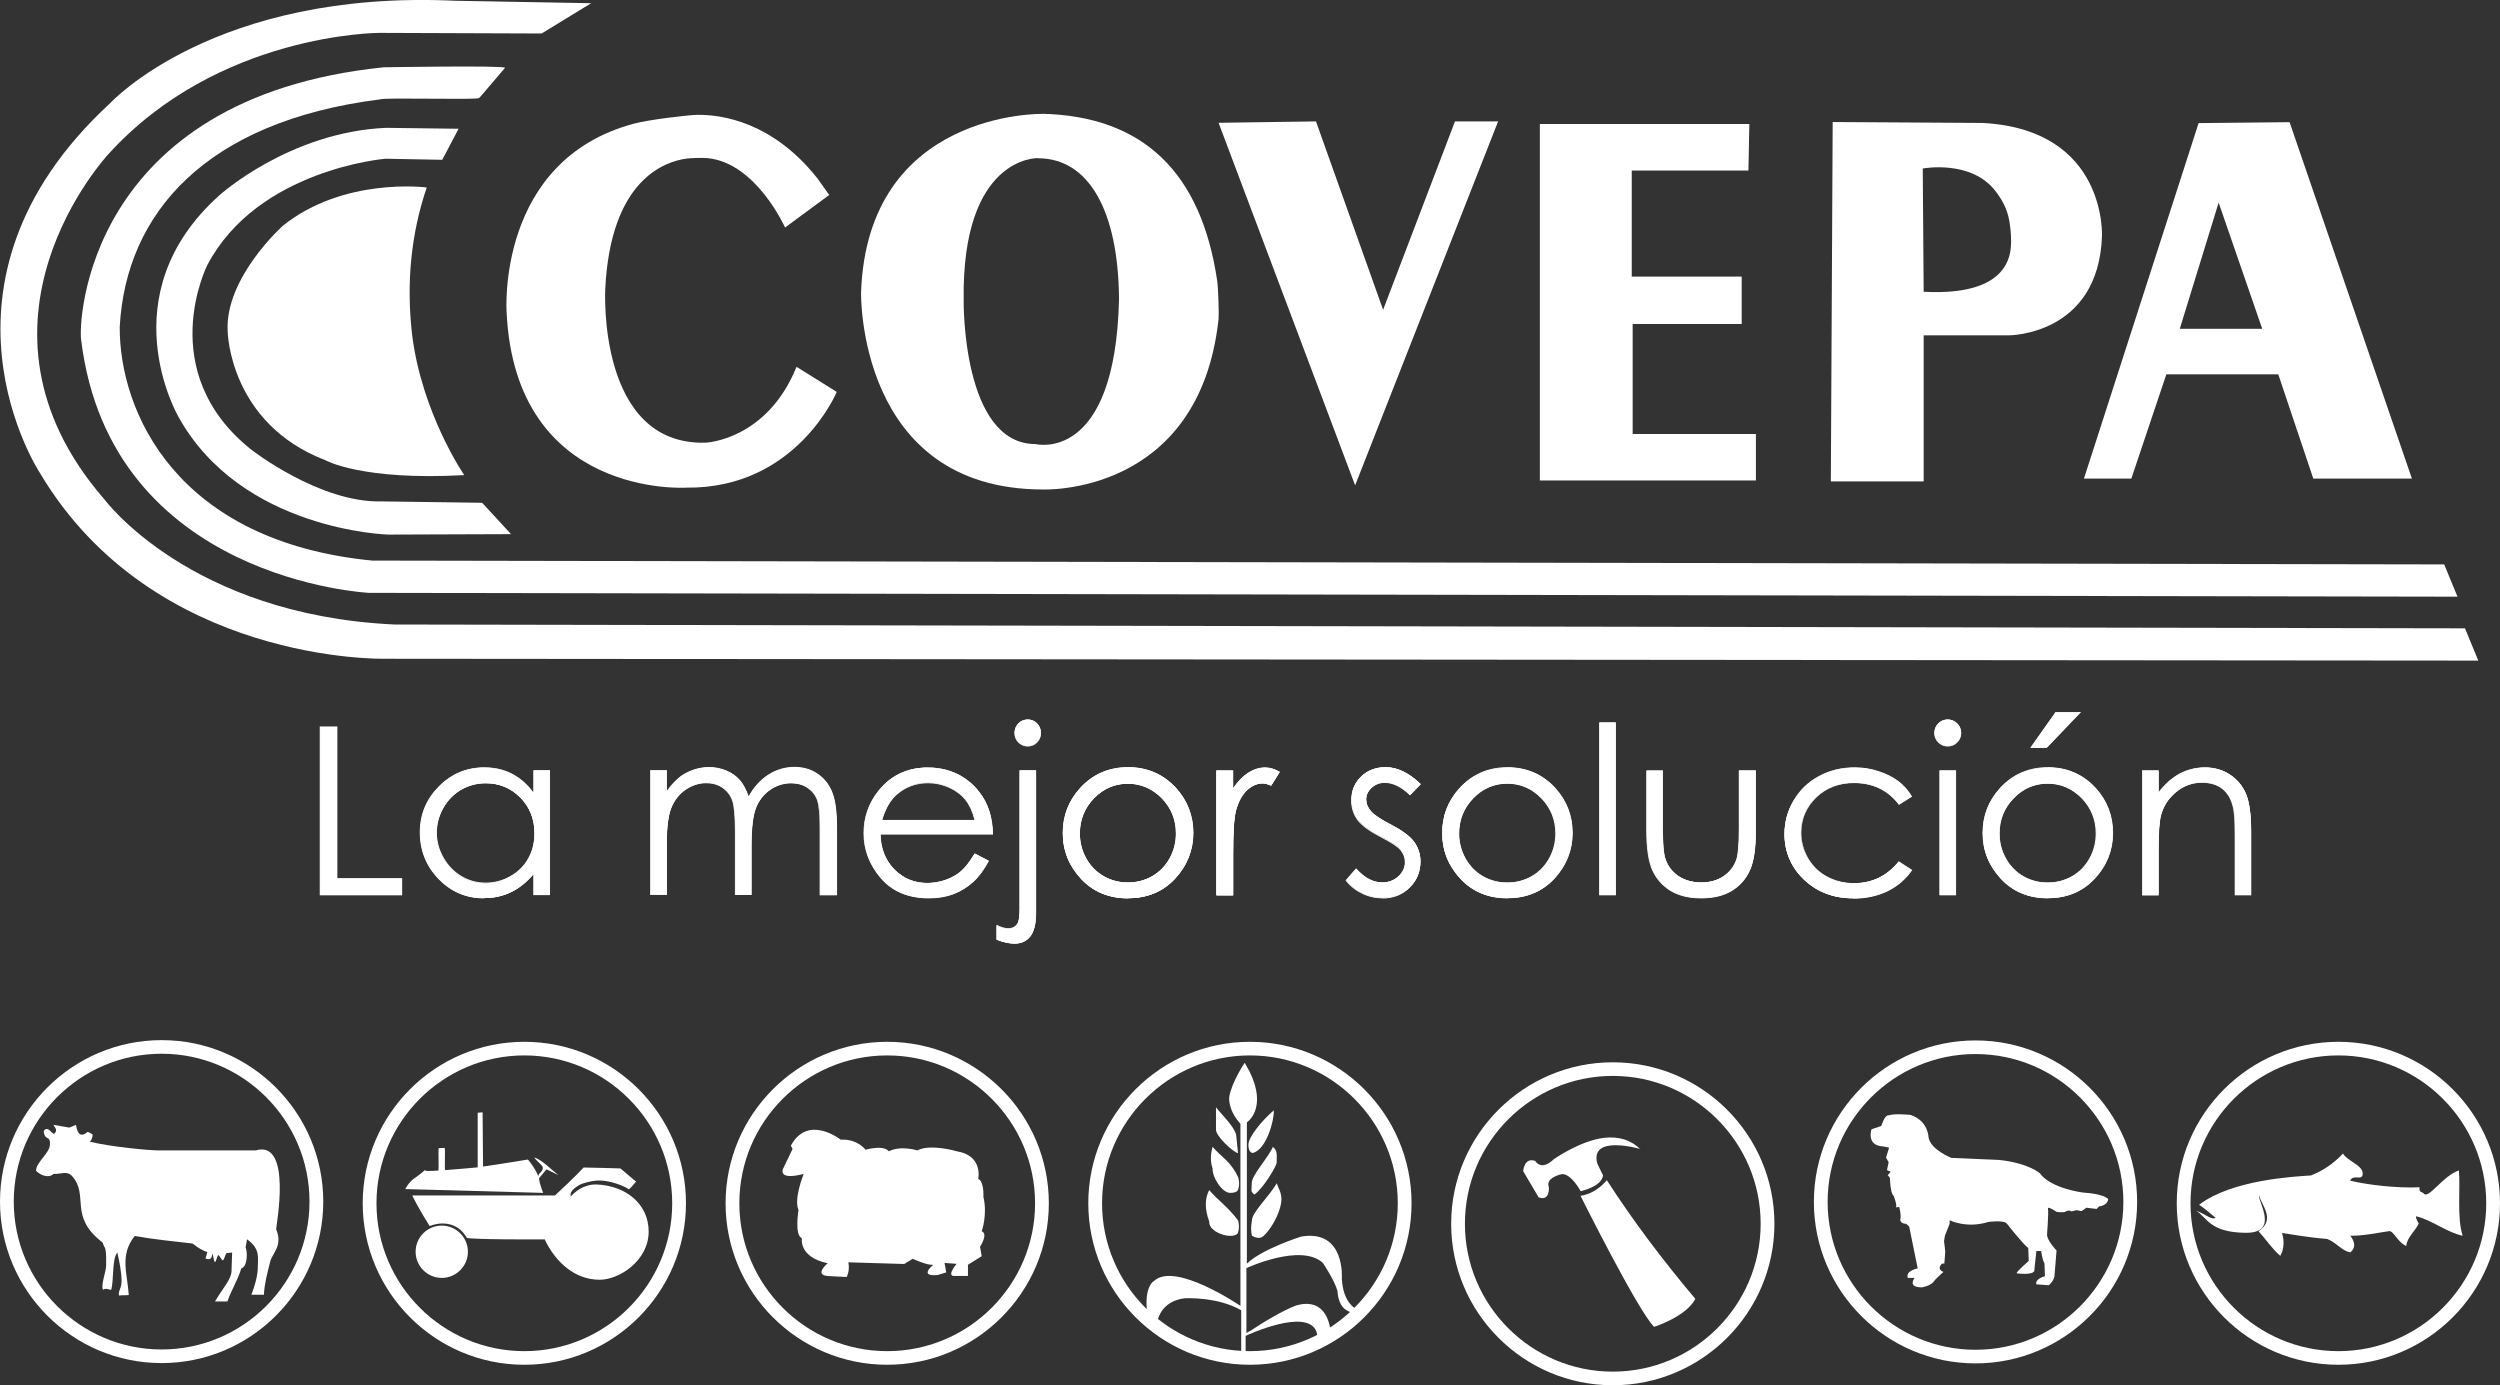 <svg xmlns="http://www.w3.org/2000/svg" id="Capa_3" data-name="Capa 3" viewBox="29.37 18.92 163.49 90.59">
  <rect x="29.37" y="18.92" width="163.49" height="90.59" fill="#333333" stroke="none"/>
  <defs>
    <style>
      .cls-1 {
        fill: #fff;
        stroke-width: 0px;
      }
    </style>
  </defs>
  <g>
    <path class="cls-1" d="M174.46,32.17l-2.54,8.25h5.39l-2.85-8.25ZM173.15,26.97l5.95-.06,8,23.31h-6.45l-2.29-6.82h-7.32l-2.29,6.82h-3.1l7.5-23.25Z"/>
    <path class="cls-1" d="M97.24,29.26s-5-.15-4.85,9.35c0,0-.11,9.35,4.7,9.35,0,0,5.22,1.33,5.46-9.5-.05-5.77-1.98-9.19-5.3-9.19ZM97.5,26.36c6.6.15,10.42,3.8,11.47,10.93.07.48.12,2.16.09,2.49-1.26,11.59-11.48,11.15-11.48,11.15-12.17,0-11.9-12.89-11.9-12.89.42-11.9,11.83-11.67,11.83-11.67Z"/>
    <path class="cls-1" d="M83.61,31.66l-2.9,2.14s-1.89-4.24-5.08-4.54c-.23-.02-.96-.02-1.35.03-1.46.19-4.99,1.4-5.33,8.55,0,0-.54,10.22,6.56,10.03,0,0,4-.15,5.95-4.96l2.63,1.64s-2.63,6.34-9.84,6.26c0,0-11.18.73-11.75-11.48,0,0-.69-9.93,8.35-12.33.94-.25,3.5-.56,4.12-.57,1.62-.02,4.94.47,7.86,4.16l.76,1.07Z"/>
    <polygon class="cls-1" points="115.43 26.86 119.82 39.18 124.52 26.86 127.34 26.86 117.99 50.66 109.06 26.95 115.43 26.86"/>
    <polygon class="cls-1" points="143.77 27.03 130.07 27.03 130.07 50.34 144.2 50.34 144.2 47.3 136.14 47.3 136.14 40.11 143.27 40.11 143.27 37.01 136.08 37.01 136.08 30.07 143.71 30.07 143.77 27.03"/>
    <path class="cls-1" d="M155.11,29.94l.06,8.06c4.52.24,5.54-1.5,5.69-2.79.08-.72-.03-1.41-.03-1.41-.09-1.07-.49-1.75-.93-2.34-1.59-2.13-4.79-1.52-4.79-1.52ZM149.1,50.4l.12-23.5,9.8.06c8.18.43,7.81,7.44,7.81,7.44-.25,6.45-6.08,6.45-6.08,6.45h-5.58v9.55h-6.08Z"/>
  </g>
  <g>
    <path class="cls-1" d="M68.03,19.13l-3.24,1.98-10.61-.04s-10.54,0-17.73,7.94c0,0-10.29,11.03-.25,22.57,0,0,5.58,7.56,18.97,8.18l135.4.25.87,2.11-136.89-.12s-15.13.37-22.57-12.15c0,0-8.18-12.4,4.59-24.18,0,0,6.82-7.44,22.57-6.7l8.89.16Z"/>
    <path class="cls-1" d="M53.81,55.58l135.4.25.87,2.11-136.58-.25s-16.89-.81-18.82-16.52c-.2-1.08.28-15.84,19.78-17.85.03,0,7.76-.13,7.94.03,0,0-1.7,2.01-1.7,1.98-.16.14-6.19-.05-6.48.09-11.38,1.43-16.62,7.44-17.02,14.88-.03,5.52,3.69,14.07,16.61,15.29Z"/>
    <path class="cls-1" d="M59.36,27.34l-1.07,2.03-3.71-.07s-8.37.68-11.66,6.97c0,0-3.5,6.94,2.85,12.03,0,0,4.49,3.53,8.59,3.41l6.54.09,1.89,2.05-8.03.03s-9.61-.25-13.73-7.72c0,0-4.62-7.94,2.7-14.48,0,0,4.56-4.12,10.88-4.4l4.74.06Z"/>
    <path class="cls-1" d="M57.28,31.18s-5.42-.71-9.42,2.51c0,0-3.81,3.41-3.6,6.91,0,0,.09,6.01,6.42,8.43,0,0,2.36,1.33,9.05.96,0,0-2.76-4-3.41-9.18-.39-3.39-.07-6.6.96-9.64Z"/>
  </g>
  <g>
    <polygon class="cls-1" points="50.31 66.46 51.41 66.46 51.41 76.38 55.65 76.38 55.65 77.45 50.31 77.45 50.31 66.46"/>
    <g>
      <polygon class="cls-1" points="50.31 66.46 51.41 66.46 51.41 76.38 55.65 76.38 55.65 77.45 50.31 77.45 50.31 66.46"/>
      <path class="cls-1" d="M55.67,77.47h-5.39v-11.04h1.15v9.92h4.24v1.12ZM50.33,77.42h5.29v-1.02h-4.24v-9.92h-1.06v10.94Z"/>
    </g>
  </g>
  <g>
    <path class="cls-1" d="M65.32,69.32v8.13h-1.04v-1.4c-.44.53-.93.93-1.47,1.2-.54.27-1.14.4-1.79.4-1.15,0-2.13-.42-2.94-1.25-.81-.83-1.22-1.84-1.22-3.04s.41-2.17,1.23-3c.82-.83,1.81-1.24,2.96-1.24.67,0,1.27.14,1.81.42.54.28,1.01.7,1.42,1.27v-1.49h1.04ZM61.13,70.13c-.58,0-1.12.14-1.61.43-.49.29-.88.69-1.17,1.2s-.44,1.06-.44,1.64.15,1.12.44,1.64c.29.52.69.93,1.18,1.22.49.29,1.02.43,1.59.43s1.11-.14,1.62-.43c.51-.29.9-.68,1.18-1.17.28-.49.41-1.04.41-1.66,0-.94-.31-1.72-.93-2.35-.62-.63-1.38-.94-2.28-.94Z"/>
    <g>
      <path class="cls-1" d="M65.32,69.32v8.13h-1.04v-1.4c-.44.53-.93.93-1.47,1.2-.54.27-1.14.4-1.79.4-1.15,0-2.13-.42-2.94-1.25-.81-.83-1.22-1.84-1.22-3.04s.41-2.17,1.23-3c.82-.83,1.81-1.24,2.96-1.24.67,0,1.27.14,1.81.42.54.28,1.01.7,1.42,1.27v-1.49h1.04ZM61.13,70.13c-.58,0-1.12.14-1.61.43-.49.29-.88.69-1.17,1.2s-.44,1.06-.44,1.64.15,1.12.44,1.64c.29.52.69.93,1.18,1.22.49.29,1.02.43,1.59.43s1.11-.14,1.62-.43c.51-.29.9-.68,1.18-1.17.28-.49.41-1.04.41-1.66,0-.94-.31-1.72-.93-2.35-.62-.63-1.38-.94-2.28-.94Z"/>
      <path class="cls-1" d="M61.01,77.67c-1.15,0-2.15-.42-2.96-1.26-.81-.83-1.23-1.86-1.23-3.05s.42-2.18,1.24-3.01c.82-.83,1.82-1.25,2.98-1.25.67,0,1.28.14,1.82.42.52.27.99.68,1.39,1.22v-1.45h1.09v8.17h-1.09v-1.36c-.43.51-.91.9-1.44,1.15-.55.27-1.15.4-1.8.4ZM61.04,69.14c-1.14,0-2.13.42-2.94,1.24-.81.82-1.22,1.82-1.22,2.98s.41,2.2,1.21,3.02c.8.82,1.79,1.24,2.93,1.24.64,0,1.24-.13,1.78-.4.54-.26,1.03-.66,1.47-1.19l.04-.05v1.44h.99v-8.08h-.99v1.54l-.04-.06c-.4-.56-.88-.99-1.41-1.27-.53-.28-1.14-.42-1.8-.42ZM61.12,76.7c-.57,0-1.11-.15-1.6-.44-.5-.29-.9-.7-1.19-1.22-.29-.52-.44-1.08-.44-1.65s.15-1.13.44-1.65c.29-.52.69-.92,1.18-1.21.49-.29,1.04-.43,1.62-.43.91,0,1.68.32,2.3.95.62.63.93,1.43.93,2.37,0,.62-.14,1.18-.42,1.67-.28.49-.68.89-1.19,1.18-.51.29-1.06.43-1.64.43ZM61.13,70.15c-.57,0-1.11.14-1.6.42-.49.28-.88.68-1.16,1.19-.29.51-.43,1.06-.43,1.62s.15,1.11.44,1.62c.29.51.68.92,1.17,1.21.49.29,1.02.43,1.58.43s1.11-.14,1.61-.43c.51-.28.9-.67,1.17-1.16.27-.48.41-1.04.41-1.65,0-.93-.31-1.71-.92-2.33-.61-.62-1.37-.94-2.27-.94Z"/>
    </g>
  </g>
  <g>
    <path class="cls-1" d="M71.92,69.32h1.04v1.4c.36-.52.74-.9,1.12-1.14.53-.31,1.08-.47,1.67-.47.39,0,.77.08,1.12.23.35.15.64.36.87.62.22.26.42.62.58,1.1.35-.64.78-1.12,1.31-1.45.52-.33,1.08-.5,1.69-.5.56,0,1.06.14,1.49.43.43.28.75.68.96,1.19.21.51.31,1.27.31,2.28v4.43h-1.07v-4.43c0-.87-.06-1.47-.19-1.8-.12-.33-.34-.59-.64-.79-.3-.2-.66-.3-1.08-.3-.51,0-.97.15-1.39.45-.42.3-.73.7-.92,1.19-.19.5-.29,1.33-.29,2.49v3.18h-1.04v-4.16c0-.98-.06-1.65-.18-2-.12-.35-.34-.63-.64-.84-.3-.21-.67-.32-1.08-.32-.48,0-.94.15-1.36.44-.42.29-.73.68-.93,1.18-.2.49-.3,1.25-.3,2.26v3.44h-1.04v-8.13Z"/>
    <g>
      <path class="cls-1" d="M71.92,69.32h1.04v1.4c.36-.52.74-.9,1.12-1.14.53-.31,1.08-.47,1.67-.47.39,0,.77.08,1.12.23.35.15.64.36.87.62.22.26.42.62.58,1.1.35-.64.78-1.12,1.31-1.45.52-.33,1.08-.5,1.69-.5.56,0,1.06.14,1.49.43.43.28.75.68.96,1.19.21.51.31,1.27.31,2.28v4.43h-1.07v-4.43c0-.87-.06-1.47-.19-1.8-.12-.33-.34-.59-.64-.79-.3-.2-.66-.3-1.08-.3-.51,0-.97.15-1.39.45-.42.3-.73.7-.92,1.19-.19.5-.29,1.33-.29,2.49v3.18h-1.04v-4.16c0-.98-.06-1.65-.18-2-.12-.35-.34-.63-.64-.84-.3-.21-.67-.32-1.08-.32-.48,0-.94.15-1.36.44-.42.29-.73.68-.93,1.18-.2.49-.3,1.25-.3,2.26v3.44h-1.04v-8.13Z"/>
      <path class="cls-1" d="M84.09,77.47h-1.12v-4.46c0-.86-.06-1.47-.18-1.79-.12-.32-.33-.58-.63-.78-.3-.2-.65-.29-1.06-.29-.5,0-.96.15-1.38.44-.41.29-.72.69-.91,1.18-.19.49-.29,1.33-.29,2.48v3.2h-1.09v-4.18c0-.97-.06-1.64-.18-1.99-.12-.34-.33-.62-.63-.83-.3-.21-.66-.31-1.07-.31-.48,0-.93.15-1.34.43-.42.29-.73.68-.93,1.17-.2.49-.3,1.25-.3,2.25v3.46h-1.09v-8.17h1.09v1.35c.35-.49.72-.85,1.09-1.08.53-.31,1.09-.47,1.68-.47.4,0,.78.08,1.13.23.36.15.65.36.88.62.22.25.41.61.57,1.06.34-.62.78-1.09,1.29-1.42.52-.33,1.09-.5,1.7-.5.56,0,1.07.14,1.5.43.43.28.76.69.97,1.2.21.51.32,1.28.32,2.29v4.45ZM83.02,77.42h1.02v-4.41c0-1.01-.1-1.77-.31-2.27-.21-.5-.53-.9-.95-1.18-.42-.28-.92-.42-1.47-.42-.59,0-1.16.17-1.67.49-.52.33-.95.81-1.3,1.44l-.03.05-.02-.05c-.16-.47-.36-.84-.58-1.09-.22-.25-.51-.46-.86-.61-.35-.15-.72-.23-1.11-.23-.58,0-1.13.16-1.66.46-.38.24-.75.62-1.11,1.13l-.04.06v-1.46h-.99v8.08h.99v-3.42c0-1.01.1-1.78.3-2.27.2-.49.52-.89.94-1.19.42-.29.88-.44,1.37-.44.42,0,.79.11,1.1.32.31.21.52.5.65.86.12.35.18,1.03.18,2v4.13h.99v-3.16c0-1.16.1-2,.29-2.5.19-.5.51-.9.93-1.2.42-.3.89-.45,1.4-.45.42,0,.79.1,1.09.3.3.2.52.47.65.8.12.33.19.93.19,1.8v4.41Z"/>
    </g>
  </g>
  <g>
    <path class="cls-1" d="M93.12,74.75l.88.46c-.29.56-.62,1.02-1,1.37-.38.35-.81.61-1.28.79-.47.18-1.01.27-1.61.27-1.33,0-2.37-.43-3.12-1.3-.75-.87-1.12-1.85-1.12-2.94,0-1.03.32-1.94.95-2.75.81-1.02,1.88-1.53,3.23-1.53s2.5.52,3.33,1.57c.59.74.89,1.67.9,2.77h-7.35c.02.94.32,1.71.91,2.31.59.6,1.31.9,2.17.9.42,0,.82-.07,1.21-.21.39-.14.73-.33,1-.57.28-.24.57-.62.89-1.15ZM93.13,72.56c-.14-.56-.34-1-.61-1.34-.27-.33-.62-.6-1.06-.81-.44-.2-.91-.31-1.39-.31-.8,0-1.49.26-2.07.77-.42.37-.74.93-.96,1.68h6.09Z"/>
    <g>
      <path class="cls-1" d="M93.12,74.75l.88.46c-.29.56-.62,1.02-1,1.37-.38.35-.81.61-1.28.79-.47.18-1.01.27-1.61.27-1.33,0-2.37-.43-3.12-1.3-.75-.87-1.12-1.85-1.12-2.94,0-1.03.32-1.94.95-2.75.81-1.02,1.88-1.53,3.23-1.53s2.5.52,3.33,1.57c.59.74.89,1.67.9,2.77h-7.35c.02.94.32,1.71.91,2.31.59.6,1.31.9,2.17.9.42,0,.82-.07,1.21-.21.39-.14.73-.33,1-.57.28-.24.57-.62.89-1.15ZM93.13,72.56c-.14-.56-.34-1-.61-1.34-.27-.33-.62-.6-1.06-.81-.44-.2-.91-.31-1.39-.31-.8,0-1.49.26-2.07.77-.42.37-.74.93-.96,1.68h6.09Z"/>
      <path class="cls-1" d="M90.11,77.67c-1.33,0-2.39-.44-3.14-1.31-.75-.87-1.13-1.86-1.13-2.95,0-1.03.32-1.96.96-2.76.81-1.02,1.9-1.54,3.25-1.54s2.52.53,3.35,1.58c.59.74.9,1.68.91,2.79v.02s-7.35,0-7.35,0c.02.92.33,1.68.9,2.27.58.59,1.3.89,2.15.89.41,0,.82-.07,1.21-.21.39-.14.72-.33,1-.56.27-.23.57-.62.89-1.14v-.02s.93.48.93.48v.02c-.3.56-.64,1.03-1.02,1.37-.38.35-.81.61-1.29.8-.48.18-1.02.27-1.62.27ZM90.05,69.14c-1.34,0-2.42.51-3.22,1.53-.63.8-.95,1.72-.95,2.73,0,1.08.38,2.07,1.12,2.92.74.86,1.79,1.29,3.1,1.29.59,0,1.13-.09,1.6-.27.47-.18.9-.44,1.27-.79.37-.34.7-.79.99-1.34l-.84-.44c-.32.52-.61.9-.89,1.13-.28.24-.62.43-1.01.57-.39.14-.8.22-1.22.22-.86,0-1.6-.31-2.19-.91-.59-.6-.9-1.39-.92-2.33v-.02s7.35,0,7.35,0c-.01-1.09-.32-2.01-.9-2.74-.82-1.04-1.94-1.56-3.31-1.56ZM93.16,72.59h-6.15v-.03c.22-.75.55-1.32.97-1.69.58-.51,1.28-.77,2.08-.77.49,0,.96.1,1.4.31.44.2.8.48,1.07.81.27.33.48.79.62,1.35v.03ZM87.07,72.54h6.03c-.14-.54-.34-.97-.6-1.3-.26-.33-.62-.6-1.06-.8-.44-.2-.9-.3-1.38-.3-.79,0-1.48.26-2.05.76-.41.36-.73.91-.94,1.64Z"/>
    </g>
  </g>
  <g>
    <path class="cls-1" d="M96.58,65.98c.24,0,.44.08.6.25.16.17.25.37.25.61s-.08.44-.25.61c-.16.17-.37.25-.6.25s-.44-.08-.6-.25c-.16-.17-.25-.37-.25-.61s.08-.44.25-.61c.16-.17.37-.25.6-.25ZM96.07,69.32h1.04v9.34c0,.68-.12,1.18-.37,1.49-.24.31-.58.47-1,.47-.35,0-.75-.08-1.19-.25v-.93c.28.14.53.22.75.22.28,0,.5-.12.63-.35.08-.15.13-.46.13-.93v-9.05Z"/>
    <g>
      <path class="cls-1" d="M96.58,65.98c.24,0,.44.08.6.25.16.17.25.37.25.61s-.08.44-.25.61c-.16.17-.37.25-.6.25s-.44-.08-.6-.25c-.16-.17-.25-.37-.25-.61s.08-.44.25-.61c.16-.17.37-.25.6-.25ZM96.07,69.32h1.04v9.34c0,.68-.12,1.18-.37,1.49-.24.31-.58.47-1,.47-.35,0-.75-.08-1.19-.25v-.93c.28.14.53.22.75.22.28,0,.5-.12.63-.35.08-.15.13-.46.13-.93v-9.05Z"/>
      <path class="cls-1" d="M95.74,80.64c-.35,0-.75-.09-1.19-.26h-.01v-.99l.03.02c.27.14.52.21.74.21.27,0,.48-.11.61-.34.08-.14.12-.45.12-.92v-9.07h1.09v9.36c0,.68-.13,1.19-.37,1.5-.25.32-.59.48-1.02.48ZM94.58,80.34c.43.16.82.25,1.16.25.42,0,.75-.15.99-.46.24-.31.36-.8.36-1.47v-9.32h-.99v9.02c0,.48-.04.79-.13.95-.14.24-.36.36-.65.36-.22,0-.46-.07-.73-.2v.87ZM96.58,67.74c-.24,0-.45-.09-.62-.26-.17-.17-.25-.38-.25-.62s.09-.46.25-.63c.17-.17.38-.26.62-.26s.45.09.62.26c.17.17.25.39.25.63s-.09.45-.25.62c-.17.17-.38.26-.62.26ZM96.58,66.01c-.23,0-.43.08-.59.25-.16.16-.24.37-.24.6s.08.43.24.59c.16.16.36.25.59.25s.43-.08.59-.25c.16-.16.24-.36.24-.59s-.08-.43-.24-.6c-.16-.16-.36-.25-.59-.25Z"/>
    </g>
  </g>
  <g>
    <g>
      <path class="cls-1" d="M103.14,69.12c1.25,0,2.29.45,3.12,1.36.75.82,1.12,1.8,1.12,2.93s-.4,2.12-1.19,2.97c-.79.85-1.81,1.27-3.05,1.27s-2.27-.42-3.06-1.27c-.79-.85-1.19-1.84-1.19-2.97s.37-2.1,1.12-2.92c.82-.91,1.87-1.36,3.13-1.36ZM103.14,70.15c-.87,0-1.62.32-2.24.96-.62.64-.94,1.41-.94,2.32,0,.59.14,1.13.43,1.64.28.51.67.9,1.15,1.17.48.28,1.02.41,1.6.41s1.11-.14,1.6-.41c.48-.28.87-.67,1.15-1.17.28-.51.43-1.05.43-1.64,0-.91-.31-1.68-.94-2.32-.63-.64-1.37-.96-2.24-.96Z"/>
      <path class="cls-1" d="M103.14,77.67c-1.25,0-2.29-.43-3.08-1.28-.79-.85-1.19-1.85-1.19-2.99s.38-2.11,1.13-2.94c.83-.91,1.88-1.37,3.14-1.37s2.31.46,3.14,1.36c.75.83,1.13,1.82,1.13,2.94s-.4,2.14-1.19,2.99c-.79.85-1.83,1.28-3.07,1.28ZM103.14,69.14c-1.25,0-2.29.46-3.11,1.36-.74.82-1.12,1.79-1.12,2.91s.4,2.11,1.18,2.95c.78.84,1.81,1.26,3.05,1.26s2.25-.42,3.04-1.26c.78-.84,1.18-1.83,1.18-2.95s-.38-2.1-1.12-2.91c-.82-.89-1.86-1.35-3.1-1.35ZM103.14,76.67c-.58,0-1.12-.14-1.61-.42-.49-.28-.88-.67-1.16-1.18-.29-.51-.43-1.06-.43-1.65,0-.91.32-1.7.94-2.34.63-.64,1.38-.97,2.26-.97s1.62.33,2.25.97c.63.64.95,1.43.95,2.34,0,.59-.14,1.14-.43,1.65-.29.51-.68.9-1.16,1.18-.49.28-1.03.42-1.61.42ZM103.14,70.17c-.86,0-1.61.32-2.22.95-.62.63-.93,1.41-.93,2.31,0,.58.14,1.13.42,1.63.28.5.67.89,1.14,1.16.48.27,1.01.41,1.58.41s1.11-.14,1.58-.41c.48-.27.86-.66,1.14-1.16.28-.5.42-1.05.42-1.63,0-.9-.31-1.67-.93-2.31-.62-.63-1.37-.95-2.22-.95Z"/>
    </g>
    <g>
      <path class="cls-1" d="M103.14,69.12c1.25,0,2.29.45,3.12,1.36.75.82,1.12,1.8,1.12,2.93s-.4,2.12-1.19,2.97c-.79.85-1.81,1.27-3.05,1.27s-2.27-.42-3.06-1.27c-.79-.85-1.19-1.84-1.19-2.97s.37-2.1,1.12-2.92c.82-.91,1.87-1.36,3.13-1.36ZM103.14,70.15c-.87,0-1.62.32-2.24.96-.62.64-.94,1.41-.94,2.32,0,.59.14,1.13.43,1.64.28.51.67.9,1.15,1.17.48.28,1.02.41,1.6.41s1.11-.14,1.6-.41c.48-.28.87-.67,1.15-1.17.28-.51.43-1.05.43-1.64,0-.91-.31-1.68-.94-2.32-.63-.64-1.37-.96-2.24-.96Z"/>
      <path class="cls-1" d="M103.14,77.67c-1.25,0-2.29-.43-3.08-1.28-.79-.85-1.19-1.85-1.19-2.99s.38-2.11,1.13-2.94c.83-.91,1.88-1.37,3.14-1.37s2.31.46,3.14,1.36c.75.83,1.13,1.82,1.13,2.94s-.4,2.14-1.19,2.99c-.79.85-1.83,1.28-3.07,1.28ZM103.14,69.14c-1.25,0-2.29.46-3.11,1.36-.74.82-1.12,1.79-1.12,2.91s.4,2.11,1.18,2.95c.78.84,1.81,1.26,3.05,1.26s2.25-.42,3.04-1.26c.78-.84,1.18-1.83,1.18-2.95s-.38-2.1-1.12-2.91c-.82-.89-1.86-1.35-3.1-1.35ZM103.14,76.67c-.58,0-1.12-.14-1.61-.42-.49-.28-.88-.67-1.16-1.18-.29-.51-.43-1.06-.43-1.65,0-.91.32-1.7.94-2.34.63-.64,1.38-.97,2.26-.97s1.62.33,2.25.97c.63.64.95,1.43.95,2.34,0,.59-.14,1.14-.43,1.65-.29.51-.68.9-1.16,1.18-.49.28-1.03.42-1.61.42ZM103.14,70.17c-.86,0-1.61.32-2.22.95-.62.63-.93,1.41-.93,2.31,0,.58.14,1.13.42,1.63.28.5.67.89,1.14,1.16.48.27,1.01.41,1.58.41s1.11-.14,1.58-.41c.48-.27.86-.66,1.14-1.16.28-.5.42-1.05.42-1.63,0-.9-.31-1.67-.93-2.31-.62-.63-1.37-.95-2.22-.95Z"/>
    </g>
  </g>
  <g>
    <path class="cls-1" d="M108.93,69.32h1.07v1.19c.32-.47.66-.82,1.01-1.04.35-.23.72-.34,1.11-.34.29,0,.6.09.93.28l-.55.88c-.22-.09-.4-.14-.55-.14-.35,0-.69.14-1.01.43-.32.29-.57.73-.74,1.33-.13.46-.19,1.4-.19,2.81v2.75h-1.07v-8.13Z"/>
    <g>
      <path class="cls-1" d="M108.93,69.32h1.07v1.19c.32-.47.66-.82,1.01-1.04.35-.23.72-.34,1.11-.34.29,0,.6.09.93.28l-.55.88c-.22-.09-.4-.14-.55-.14-.35,0-.69.14-1.01.43-.32.29-.57.73-.74,1.33-.13.46-.19,1.4-.19,2.81v2.75h-1.07v-8.13Z"/>
      <path class="cls-1" d="M110.02,77.47h-1.12v-8.17h1.12v1.14c.31-.44.63-.77.97-.99.36-.23.73-.35,1.12-.35.29,0,.61.09.94.28h.02s-.01.03-.01.03l-.56.89h-.02c-.22-.1-.4-.15-.54-.15-.34,0-.68.14-1,.42-.32.28-.57.73-.73,1.32-.13.46-.19,1.4-.19,2.8v2.77ZM108.95,77.42h1.02v-2.72c0-1.4.07-2.35.2-2.81.17-.6.42-1.06.75-1.34.33-.29.67-.44,1.03-.44.15,0,.33.05.54.14l.52-.84c-.32-.17-.62-.26-.89-.26-.38,0-.75.11-1.09.34-.35.23-.69.57-1,1.04l-.04.06v-1.24h-1.02v8.08Z"/>
    </g>
  </g>
  <g>
    <path class="cls-1" d="M122.25,70.2l-.67.69c-.56-.54-1.11-.81-1.64-.81-.34,0-.63.11-.87.34-.24.22-.36.48-.36.78,0,.26.1.51.3.75.2.24.62.53,1.26.86.78.4,1.31.79,1.58,1.16.27.38.41.8.41,1.28,0,.67-.23,1.23-.7,1.69-.47.46-1.06.69-1.76.69-.47,0-.92-.1-1.34-.31-.43-.2-.78-.49-1.06-.84l.66-.75c.53.6,1.1.9,1.7.9.42,0,.78-.13,1.07-.4.29-.27.44-.58.44-.95,0-.3-.1-.56-.29-.8-.19-.23-.63-.52-1.32-.87-.73-.38-1.23-.75-1.5-1.12-.26-.37-.4-.79-.4-1.26,0-.62.21-1.13.63-1.53.42-.41.96-.61,1.6-.61.75,0,1.5.36,2.26,1.08Z"/>
    <g>
      <path class="cls-1" d="M122.25,70.2l-.67.69c-.56-.54-1.11-.81-1.64-.81-.34,0-.63.11-.87.34-.24.22-.36.48-.36.78,0,.26.1.51.3.75.2.24.62.53,1.26.86.78.4,1.31.79,1.58,1.16.27.38.41.8.41,1.28,0,.67-.23,1.23-.7,1.69-.47.46-1.06.69-1.76.69-.47,0-.92-.1-1.34-.31-.43-.2-.78-.49-1.06-.84l.66-.75c.53.6,1.1.9,1.7.9.42,0,.78-.13,1.07-.4.29-.27.44-.58.44-.95,0-.3-.1-.56-.29-.8-.19-.23-.63-.52-1.32-.87-.73-.38-1.23-.75-1.5-1.12-.26-.37-.4-.79-.4-1.26,0-.62.21-1.13.63-1.53.42-.41.96-.61,1.6-.61.75,0,1.5.36,2.26,1.08Z"/>
      <path class="cls-1" d="M119.79,77.67c-.47,0-.93-.1-1.35-.31-.43-.2-.79-.49-1.07-.85v-.02s.68-.78.68-.78l.02.02c.53.59,1.09.9,1.68.9.41,0,.77-.13,1.06-.4.29-.26.43-.58.43-.93,0-.29-.1-.55-.29-.78-.19-.23-.63-.51-1.31-.86-.73-.38-1.24-.75-1.51-1.12-.27-.37-.4-.8-.4-1.27,0-.62.22-1.14.64-1.55.42-.41.97-.62,1.62-.62.75,0,1.52.37,2.28,1.09l.02.02-.71.73-.02-.02c-.55-.53-1.1-.8-1.63-.8-.33,0-.62.11-.86.33-.24.22-.36.48-.36.77,0,.26.1.51.29.74.2.24.62.53,1.25.85.78.4,1.31.8,1.59,1.17.28.38.42.81.42,1.29,0,.67-.24,1.25-.71,1.71-.47.47-1.07.7-1.78.7ZM117.42,76.5c.27.35.62.62,1.04.82.42.2.87.3,1.33.3.69,0,1.28-.23,1.74-.69.46-.46.7-1.02.7-1.68,0-.47-.14-.89-.41-1.26-.28-.37-.81-.76-1.58-1.16-.64-.33-1.06-.62-1.26-.86-.2-.24-.3-.5-.3-.77,0-.3.12-.57.37-.8.25-.23.54-.34.89-.34.53,0,1.08.27,1.64.8l.64-.66c-.75-.7-1.5-1.06-2.23-1.06-.64,0-1.17.2-1.58.6-.42.4-.63.91-.63,1.52,0,.46.13.88.39,1.24.26.36.76.74,1.49,1.11.68.35,1.13.64,1.33.87.2.24.3.51.3.81,0,.37-.15.69-.45.96-.3.27-.66.41-1.09.41-.6,0-1.17-.3-1.7-.89l-.63.71Z"/>
    </g>
  </g>
  <g>
    <path class="cls-1" d="M127.95,69.12c1.25,0,2.29.45,3.12,1.36.75.82,1.12,1.8,1.12,2.93s-.4,2.12-1.19,2.97c-.79.85-1.81,1.27-3.06,1.27s-2.27-.42-3.06-1.27c-.79-.85-1.19-1.84-1.19-2.97s.37-2.1,1.12-2.92c.82-.91,1.87-1.36,3.13-1.36ZM127.95,70.15c-.87,0-1.62.32-2.24.96-.62.64-.94,1.41-.94,2.32,0,.59.14,1.13.43,1.64.28.51.67.9,1.15,1.17.48.28,1.02.41,1.6.41s1.11-.14,1.6-.41c.48-.28.87-.67,1.15-1.17.28-.51.43-1.05.43-1.64,0-.91-.31-1.68-.94-2.32-.63-.64-1.37-.96-2.24-.96Z"/>
    <g>
      <path class="cls-1" d="M127.95,69.12c1.25,0,2.29.45,3.12,1.36.75.82,1.12,1.8,1.12,2.93s-.4,2.12-1.19,2.97c-.79.85-1.81,1.27-3.06,1.27s-2.27-.42-3.06-1.27c-.79-.85-1.19-1.84-1.19-2.97s.37-2.1,1.12-2.92c.82-.91,1.87-1.36,3.13-1.36ZM127.95,70.15c-.87,0-1.62.32-2.24.96-.62.64-.94,1.41-.94,2.32,0,.59.14,1.13.43,1.64.28.51.67.9,1.15,1.17.48.28,1.02.41,1.6.41s1.11-.14,1.6-.41c.48-.28.87-.67,1.15-1.17.28-.51.43-1.05.43-1.64,0-.91-.31-1.68-.94-2.32-.63-.64-1.37-.96-2.24-.96Z"/>
      <path class="cls-1" d="M127.95,77.67c-1.25,0-2.29-.43-3.08-1.28-.79-.85-1.19-1.85-1.19-2.99s.38-2.11,1.13-2.94c.83-.91,1.88-1.37,3.14-1.37s2.31.46,3.14,1.36c.75.83,1.13,1.82,1.13,2.94s-.4,2.14-1.19,2.99c-.79.85-1.83,1.28-3.07,1.28ZM127.95,69.14c-1.25,0-2.29.46-3.11,1.36-.74.82-1.12,1.79-1.12,2.91s.4,2.11,1.18,2.95c.78.84,1.81,1.26,3.05,1.26s2.25-.42,3.04-1.26c.78-.84,1.18-1.83,1.18-2.95s-.38-2.1-1.12-2.91c-.82-.89-1.86-1.35-3.1-1.35ZM127.95,76.67c-.58,0-1.12-.14-1.61-.42-.49-.28-.88-.67-1.16-1.18-.29-.51-.43-1.06-.43-1.65,0-.91.32-1.7.94-2.34.63-.64,1.38-.97,2.26-.97s1.62.33,2.25.97c.63.64.95,1.43.95,2.34,0,.59-.14,1.14-.43,1.65-.29.51-.68.9-1.16,1.18-.49.28-1.03.42-1.61.42ZM127.95,70.17c-.86,0-1.61.32-2.22.95-.62.63-.93,1.41-.93,2.31,0,.58.14,1.13.42,1.63.28.5.67.89,1.14,1.16.48.27,1.01.41,1.58.41s1.11-.14,1.58-.41c.48-.27.86-.66,1.14-1.16.28-.5.42-1.05.42-1.63,0-.9-.31-1.67-.93-2.31-.62-.63-1.37-.95-2.22-.95Z"/>
    </g>
  </g>
  <g>
    <rect class="cls-1" x="133.98" y="66.18" width="1.04" height="11.26"/>
    <g>
      <rect class="cls-1" x="133.98" y="66.18" width="1.04" height="11.26"/>
      <path class="cls-1" d="M135.04,77.47h-1.09v-11.31h1.09v11.31ZM134,77.42h.99v-11.22h-.99v11.22Z"/>
    </g>
  </g>
  <g>
    <path class="cls-1" d="M137.06,69.32h1.04v3.79c0,.93.05,1.56.15,1.91.15.5.44.89.86,1.18.42.29.93.43,1.51.43s1.08-.14,1.49-.42c.41-.28.69-.65.84-1.11.1-.31.16-.98.16-1.99v-3.79h1.07v3.98c0,1.12-.13,1.96-.39,2.53-.26.57-.66,1.01-1.18,1.33-.53.32-1.18.48-1.98.48s-1.45-.16-1.98-.48c-.53-.32-.93-.77-1.19-1.34-.26-.57-.39-1.44-.39-2.59v-3.91Z"/>
    <g>
      <path class="cls-1" d="M137.06,69.32h1.04v3.79c0,.93.05,1.56.15,1.91.15.5.44.89.86,1.18.42.29.93.43,1.51.43s1.08-.14,1.49-.42c.41-.28.69-.65.84-1.11.1-.31.16-.98.16-1.99v-3.79h1.07v3.98c0,1.12-.13,1.96-.39,2.53-.26.57-.66,1.01-1.18,1.33-.53.32-1.18.48-1.98.48s-1.45-.16-1.98-.48c-.53-.32-.93-.77-1.19-1.34-.26-.57-.39-1.44-.39-2.59v-3.91Z"/>
      <path class="cls-1" d="M140.62,77.67c-.79,0-1.46-.16-2-.48-.53-.32-.94-.78-1.2-1.35-.26-.57-.39-1.45-.39-2.6v-3.93h1.09v3.82c0,.92.05,1.56.15,1.9.15.49.43.88.85,1.17.42.28.92.43,1.5.43s1.07-.14,1.47-.42c.4-.28.68-.65.83-1.1.1-.31.16-.98.16-1.99v-3.82h1.12v4.01c0,1.12-.13,1.97-.39,2.54-.26.57-.66,1.02-1.19,1.34-.53.32-1.2.48-1.99.48ZM137.08,69.34v3.89c0,1.14.13,2.01.39,2.58.26.57.66,1.02,1.18,1.33.52.32,1.19.48,1.97.48s1.45-.16,1.97-.48c.52-.32.91-.76,1.17-1.32.26-.56.39-1.41.39-2.52v-3.96h-1.02v3.77c0,1.01-.05,1.69-.16,2-.16.46-.44.84-.85,1.12-.41.28-.91.43-1.5.43s-1.1-.15-1.52-.44c-.42-.29-.72-.69-.87-1.19-.1-.35-.15-.99-.15-1.92v-3.77h-.99Z"/>
    </g>
  </g>
  <g>
    <path class="cls-1" d="M154.38,71.01l-.83.52c-.72-.95-1.7-1.42-2.95-1.42-.99,0-1.82.32-2.48.95-.66.64-.99,1.41-.99,2.32,0,.59.15,1.15.45,1.67.3.52.72.93,1.24,1.21.53.29,1.12.43,1.77.43,1.2,0,2.18-.47,2.94-1.42l.83.55c-.39.58-.91,1.04-1.57,1.36-.66.32-1.41.48-2.24.48-1.29,0-2.36-.41-3.21-1.22-.85-.81-1.27-1.81-1.27-2.97,0-.78.2-1.51.6-2.19.4-.67.94-1.2,1.64-1.58.69-.38,1.47-.57,2.33-.57.54,0,1.06.08,1.56.25.5.16.93.38,1.28.64.35.26.65.6.89,1Z"/>
    <g>
      <path class="cls-1" d="M154.38,71.01l-.83.52c-.72-.95-1.7-1.42-2.95-1.42-.99,0-1.82.32-2.48.95-.66.64-.99,1.41-.99,2.32,0,.59.15,1.15.45,1.67.3.52.72.93,1.24,1.21.53.29,1.12.43,1.77.43,1.2,0,2.18-.47,2.94-1.42l.83.55c-.39.58-.91,1.04-1.57,1.36-.66.32-1.41.48-2.24.48-1.29,0-2.36-.41-3.21-1.22-.85-.81-1.27-1.81-1.27-2.97,0-.78.2-1.51.6-2.19.4-.67.94-1.2,1.64-1.58.69-.38,1.47-.57,2.33-.57.54,0,1.06.08,1.56.25.5.16.93.38,1.28.64.35.26.65.6.89,1Z"/>
      <path class="cls-1" d="M150.57,77.67c-1.29,0-2.37-.41-3.22-1.23-.85-.82-1.28-1.82-1.28-2.99,0-.79.2-1.53.6-2.2.4-.67.95-1.21,1.65-1.58.69-.38,1.48-.57,2.34-.57.54,0,1.07.08,1.57.25.5.16.93.38,1.28.64.35.26.65.6.9,1.01v.02s-.86.54-.86.54v-.02c-.72-.94-1.71-1.41-2.94-1.41-.98,0-1.81.32-2.46.95-.65.63-.98,1.4-.98,2.3,0,.58.15,1.14.45,1.66.3.51.71.92,1.24,1.2.52.28,1.11.43,1.76.43,1.19,0,2.17-.48,2.92-1.41v-.02s.88.57.88.57v.02c-.4.58-.93,1.04-1.59,1.37-.66.32-1.42.49-2.25.49ZM150.65,69.14c-.85,0-1.63.19-2.32.56-.69.37-1.24.9-1.63,1.57-.39.67-.59,1.4-.59,2.18,0,1.16.43,2.15,1.27,2.96.84.81,1.91,1.22,3.19,1.22.83,0,1.58-.16,2.23-.48.64-.32,1.16-.76,1.55-1.33l-.79-.52c-.76.94-1.75,1.42-2.94,1.42-.66,0-1.26-.15-1.78-.43-.53-.29-.95-.7-1.25-1.22-.3-.52-.46-1.09-.46-1.68,0-.91.33-1.7.99-2.33.66-.64,1.5-.96,2.49-.96,1.24,0,2.23.48,2.95,1.42l.79-.49c-.24-.39-.53-.72-.87-.98-.35-.26-.77-.47-1.27-.64-.5-.16-1.02-.24-1.56-.24Z"/>
    </g>
  </g>
  <g>
    <path class="cls-1" d="M156.74,65.98c.24,0,.44.08.61.25s.25.37.25.61-.08.44-.25.61-.37.25-.61.25-.43-.08-.6-.25-.25-.37-.25-.61.08-.44.25-.61.37-.25.6-.25ZM156.23,69.32h1.04v8.13h-1.04v-8.13Z"/>
    <g>
      <path class="cls-1" d="M156.74,65.98c.24,0,.44.08.61.25s.25.37.25.61-.08.44-.25.61-.37.25-.61.25-.43-.08-.6-.25-.25-.37-.25-.61.08-.44.25-.61.37-.25.6-.25ZM156.23,69.32h1.04v8.13h-1.04v-8.13Z"/>
      <path class="cls-1" d="M157.29,77.47h-1.09v-8.17h1.09v8.17ZM156.25,77.42h.99v-8.08h-.99v8.08ZM156.74,67.74c-.24,0-.45-.09-.62-.26-.17-.17-.26-.38-.26-.62s.09-.46.26-.63.38-.26.62-.26.45.09.63.26.26.39.26.63-.09.45-.26.62-.38.26-.63.26ZM156.74,66.01c-.22,0-.42.08-.58.25-.16.16-.25.37-.25.6s.08.43.25.59c.16.16.36.25.58.25s.43-.08.59-.25c.16-.16.25-.36.25-.59s-.08-.43-.25-.6c-.16-.16-.36-.25-.59-.25Z"/>
    </g>
  </g>
  <g>
    <path class="cls-1" d="M163.29,69.12c1.25,0,2.29.45,3.12,1.36.75.82,1.12,1.8,1.12,2.93s-.4,2.12-1.19,2.97c-.79.85-1.81,1.27-3.05,1.27s-2.27-.42-3.06-1.27c-.79-.85-1.19-1.84-1.19-2.97s.37-2.1,1.12-2.92c.82-.91,1.87-1.36,3.13-1.36ZM163.29,70.15c-.87,0-1.62.32-2.24.96-.62.64-.94,1.41-.94,2.32,0,.59.14,1.13.43,1.64.28.51.67.9,1.15,1.17.48.28,1.02.41,1.6.41s1.11-.14,1.6-.41c.48-.28.87-.67,1.15-1.17.28-.51.43-1.05.43-1.64,0-.91-.31-1.68-.94-2.32-.63-.64-1.37-.96-2.24-.96ZM163.8,65.51h1.6l-2.2,2.3h-1.03l1.63-2.3Z"/>
    <g>
      <path class="cls-1" d="M163.29,69.12c1.25,0,2.29.45,3.12,1.36.75.82,1.12,1.8,1.12,2.93s-.4,2.12-1.19,2.97c-.79.85-1.81,1.27-3.05,1.27s-2.27-.42-3.06-1.27c-.79-.85-1.19-1.84-1.19-2.97s.37-2.1,1.12-2.92c.82-.91,1.87-1.36,3.13-1.36ZM163.29,70.15c-.87,0-1.62.32-2.24.96-.62.64-.94,1.41-.94,2.32,0,.59.14,1.13.43,1.64.28.51.67.9,1.15,1.17.48.28,1.02.41,1.6.41s1.11-.14,1.6-.41c.48-.28.87-.67,1.15-1.17.28-.51.43-1.05.43-1.64,0-.91-.31-1.68-.94-2.32-.63-.64-1.37-.96-2.24-.96ZM163.8,65.51h1.6l-2.2,2.3h-1.03l1.63-2.3Z"/>
      <path class="cls-1" d="M163.29,77.67c-1.25,0-2.29-.43-3.08-1.28-.79-.85-1.19-1.85-1.19-2.99s.38-2.11,1.13-2.94c.83-.91,1.88-1.37,3.14-1.37s2.31.46,3.14,1.36c.75.83,1.13,1.82,1.13,2.94s-.4,2.14-1.19,2.99c-.79.85-1.83,1.28-3.07,1.28ZM163.29,69.14c-1.25,0-2.29.46-3.11,1.36-.74.82-1.12,1.79-1.12,2.91s.4,2.11,1.18,2.95c.78.84,1.81,1.26,3.05,1.26s2.25-.42,3.04-1.26c.78-.84,1.18-1.83,1.18-2.95s-.38-2.1-1.12-2.91c-.82-.89-1.86-1.35-3.1-1.35ZM163.29,76.67c-.58,0-1.12-.14-1.61-.42-.49-.28-.88-.67-1.16-1.18-.29-.51-.43-1.06-.43-1.65,0-.91.32-1.7.94-2.34.63-.64,1.38-.97,2.26-.97s1.62.33,2.25.97c.63.64.95,1.43.95,2.34,0,.59-.14,1.14-.43,1.65-.29.51-.68.9-1.16,1.18-.49.28-1.03.42-1.61.42ZM163.29,70.17c-.86,0-1.61.32-2.22.95-.62.63-.93,1.41-.93,2.31,0,.58.14,1.13.42,1.63.28.5.67.89,1.14,1.16.48.27,1.01.41,1.58.41s1.11-.14,1.58-.41c.48-.27.86-.66,1.14-1.16.28-.5.42-1.05.42-1.63,0-.9-.31-1.67-.93-2.31-.62-.63-1.37-.95-2.22-.95ZM163.22,67.83h-1.08l.03-.04,1.63-2.31h1.67l-2.24,2.34ZM162.22,67.78h.97l2.16-2.25h-1.54l-1.59,2.25Z"/>
    </g>
  </g>
  <g>
    <path class="cls-1" d="M169.48,69.32h1.04v1.46c.42-.56.88-.97,1.39-1.25.51-.27,1.06-.41,1.66-.41s1.15.15,1.62.46c.47.31.82.72,1.05,1.25.22.52.34,1.34.34,2.44v4.18h-1.04v-3.87c0-.93-.04-1.56-.12-1.87-.13-.54-.36-.94-.71-1.21-.34-.27-.79-.41-1.35-.41-.63,0-1.2.21-1.7.63-.5.42-.83.93-.99,1.55-.1.4-.15,1.14-.15,2.21v2.98h-1.04v-8.13Z"/>
    <g>
      <path class="cls-1" d="M169.48,69.32h1.04v1.46c.42-.56.88-.97,1.39-1.25.51-.27,1.06-.41,1.66-.41s1.15.15,1.62.46c.47.31.82.72,1.05,1.25.22.52.34,1.34.34,2.44v4.18h-1.04v-3.87c0-.93-.04-1.56-.12-1.87-.13-.54-.36-.94-.71-1.21-.34-.27-.79-.41-1.35-.41-.63,0-1.2.21-1.7.63-.5.42-.83.93-.99,1.55-.1.4-.15,1.14-.15,2.21v2.98h-1.04v-8.13Z"/>
      <path class="cls-1" d="M176.6,77.47h-1.09v-3.89c0-.93-.04-1.56-.12-1.87-.12-.53-.36-.93-.7-1.2-.34-.27-.79-.4-1.33-.4-.63,0-1.19.21-1.69.62-.5.41-.83.93-.98,1.54-.1.4-.15,1.14-.15,2.2v3h-1.09v-8.17h1.09v1.41c.41-.53.87-.93,1.36-1.2.51-.27,1.07-.41,1.67-.41s1.16.16,1.63.47c.47.31.83.73,1.05,1.26.22.52.34,1.35.34,2.45v4.2ZM175.56,77.42h.99v-4.15c0-1.1-.11-1.91-.34-2.43-.22-.52-.57-.93-1.04-1.24-.47-.3-1.01-.46-1.61-.46s-1.15.14-1.65.41c-.5.27-.97.69-1.39,1.24l-.04.06v-1.5h-.99v8.08h.99v-2.95c0-1.07.05-1.81.15-2.21.16-.62.5-1.14,1-1.56.5-.42,1.08-.63,1.72-.63.56,0,1.02.14,1.36.41.35.27.59.69.71,1.22.08.31.12.95.12,1.88v3.85Z"/>
    </g>
  </g>
  <g>
    <path class="cls-1" d="M32.87,92.48l1.03.18.44-.18c.05.3.17.97.76.46.11.02.37.2.33.18,0,0-.01.35-.2.46,1.44.35,3.91.57,4.45.57h6.42c2.43-.71,1.3,5.09,1.33,5.16.45,1.07-.24,1.56-.38,2.08-.18.7-.4,1.55-.42,2.2h-.82c.21-.54.42-1.25.42-1.79,0-.65.18-1.2-.71-1.84-.02.17-.05.35-.09.53.12.23.16,1.24-.28,1.38-.27.86-.62,1.34-.91,2.16h-.81c.44-.77,1.07-1.44,1.08-1.98l.04-1.22c-.09,0-.24.04-.34.03-.1,0-.17.49-.28.48-.06,0-.21-.33-.28-.34-.07,0-.15.46-.22.45-.08,0-.11-.52-.19-.53,0,.5-.37.31-.42.3-.04,0,.03-.08.11-.42-.48-.14-.95-.56-.98-.56-1.45-.17-2.3-.24-3.77-.49-1.01,1.26-.47,2.48-.39,3.86-.3.03-.33,0-.64.03-.07-.32.17-.42.17-.96s-.14-1.27-.28-1.85c-.36.45-.21,1.78-.4,2.44,0,.03-.4-.16-.53,0-.17-.28.2-1.2.2-1.57,0-.54.05-1.31-.29-1.57-2.16-1.69-.82-3.05-1.93-4.29-.35-.38-.68-.13-1.22-.15-.31.3-.84.1-1.14-.2-.03-.52.85-1.13.9-1.67.07-.72-.35-.24-.4-.94.27-.37.51.18.68.19.18-.19.18-.26-.06-.61Z"/>
    <path class="cls-1" d="M35.68,93.99h1.26c.03.27.35.38.57.49-.22.11-.43-.32-.97-.32s-.25.03-.11.32c-.29-.14-.51-.14-.75-.49Z"/>
    <path class="cls-1" d="M42.34,98.95c-.23.36-.21.33-.08.6.13-.18.59-.42,1.07-.54-.38.31-.76.43-.82.96l-.47-.42s.21.43-.33.41h-.83v-.82c.51-.03.89-.02,1.46-.2Z"/>
    <path class="cls-1" d="M46.46,99.42s-.19.1-.33-.08c-.14.18-.14.25,0,.54-.29-.14-.29-.51-.11-.65-.18-.14-.54.11-.86.01,1.17-.33,1.19.1,1.3.18Z"/>
    <path class="cls-1" d="M36.64,99.22c.11.22-.11.22-.11.76s.18.25.32.54c-.29-.14-.34-.05-.22.43-.31-.38-.54-.43-.54-.97s.43-.54.54-.76Z"/>
    <path class="cls-1" d="M39.94,108.06c-5.83,0-10.57-4.74-10.57-10.56s4.74-10.56,10.57-10.56,10.57,4.74,10.57,10.56-4.74,10.56-10.57,10.56ZM39.94,87.83c-5.33,0-9.67,4.34-9.67,9.67s4.34,9.67,9.67,9.67,9.67-4.34,9.67-9.67-4.34-9.67-9.67-9.67Z"/>
  </g>
  <g>
    <path class="cls-1" d="M182.6,94.37c.3.49,1.28.75,1.28,1.29s-.6,0-.82.47c1.13.28,3.17.51,4.54.43-.05.38.18.29.26.4.32.43,1.23-1.13,2.31-1.5.11,1.12-.14,3.11.25,4.27-.97-.18-2.04-1.04-3.05-1.27-.04.13.18.5.18.46-.19.47-.78.91-.82,1.48-.54-.21-.84-1-1.11-.97-.54.07-1.76.33-2.55.3.34.45.34.82,0,1.09-.54-.09-.93-.66-1.52-.88-1.24-.09-2.37-.31-2.95-.39.13.34.18,1.01-.11,1.5-.53-.46-.96-1.11-1.42-1.61,1.15-.79.18-1.69.03-2.37-.11.37,1.39,2.51-.9,2.47-2.31-.03-2.49-.98-3.21-1.45.73.3,1.03.64,1.27.46-.19-.12-.59-.53-1.08-.84,2.15-1.65,6.27-1.85,7.32-1.92.73-.29,1.43-.73,2.09-1.43Z"/>
    <path class="cls-1" d="M182.29,108.17c-5.83,0-10.57-4.74-10.57-10.56s4.74-10.56,10.57-10.56,10.57,4.74,10.57,10.56-4.74,10.56-10.57,10.56ZM182.29,87.94c-5.33,0-9.67,4.34-9.67,9.67s4.34,9.67,9.67,9.67,9.67-4.34,9.67-9.67-4.34-9.67-9.67-9.67Z"/>
  </g>
  <g>
    <path class="cls-1" d="M85.98,94.12s-.51-.73-1.63-.67c0,0-2.14-1.69-3.26.39l.11.22-.62,1.29s-.39.79,1.35.34c0,0-.67,1.63-.34,2.36,0,0-.28,1.63.22,1.85,0,0-.22,1.24,1.69,1.63,0,0-.96.79.06.84l1.18.06s.22-.39.11-.96l3.65.11.56-.34s.96.45,1.35.39c0,0-1.01.79.28.67l.56-.17-.11-.62.79.06s-.62.73-.22.79h.96v-.73l.9-.56-.11-.62s.56-.84.11-1.01c0,0,.39-1.07.11-2.25,0,0,.06-1.01-.34-1.18,0,0,.34-1.52-1.4-1.8,0,0-1.69-.51-2.59-.06,0,0-1.07-.34-1.85.06-.22-.26-.72-.3-1.52-.11Z"/>
    <path class="cls-1" d="M87.39,108.17c-5.83,0-10.57-4.74-10.57-10.56s4.74-10.56,10.57-10.56,10.57,4.74,10.57,10.56-4.74,10.56-10.57,10.56ZM87.39,87.94c-5.33,0-9.67,4.34-9.67,9.67s4.34,9.67,9.67,9.67,9.67-4.34,9.67-9.67-4.34-9.67-9.67-9.67Z"/>
  </g>
  <g>
    <path class="cls-1" d="M108.67,93.92c.59.69,1.18.93,1.68,2.01.07.28.07.53,0,.74,0,0,.01.26-.53.26s-1.19-1.05-1.15-1.59c-.15-.44-.15-.92,0-1.42Z"/>
    <path class="cls-1" d="M112.6,93.92c.32.24.26.47.26,1.01,0,.27-.93,1.76-1.46,2.11-.28-.25-.17-.21-.17-.75s1.08-1.65,1.38-2.37Z"/>
    <path class="cls-1" d="M108.45,96.75c.59.69,1.23,1.1,1.89,1.99.07.29.07.54,0,.74,0,0,.01.26-.53.26s-1.4-.39-1.36-.93c-.3-.81-.3-1.5,0-2.07Z"/>
    <path class="cls-1" d="M108.89,91.33c.38.49,1.18,1.24,1.32,1.8l.12,1.2c-.28-.04-1.49-1.12-1.44-1.57v-1.43Z"/>
    <path class="cls-1" d="M112.67,91.53c.04.64-.48,2.58-1.38,2.79,0,0-.28,0-.28-.53s.89-1.59,1.66-2.26Z"/>
    <path class="cls-1" d="M112.87,96.3c.08.32.3.54.3,1.08s-.46,1.69-1.15,2.35c-.19.19-.45.19-.78,0-.07-.29-.07-.61,0-.98-.01-.54,1.08-1.53,1.63-2.45Z"/>
    <path class="cls-1" d="M110.83,107.8v-1.52s4.05-1.91,4.64-.25l.11.59.81-.53s-.06-2.42-2.25-1.8c0,0-1.1.39-2.95,1.63l-.31.17v-4.24s3.57-1.66,5-.34c0,0,.76,1.12.96,1.85,0,0,0,.93.62,1.26l.51.28.11-.37s-.87-.34-.96-1.99c0,0,.25-3.26-2.67-2.75,0,0-2.56.81-3.54,1.77v-9.24s1.38-.9.17-3.34l-.31-.56s-.84,1.24-1.01,2.22c0,0-.14.81.73,1.77v11.91s-4.27-2.92-5.65-1.63c0,0-.79.39-.37,2.59l.51.7s-.14-1.91,1.88-2.16c0,0,2.16-.11,3.68.79v2.87l.28.34Z"/>
    <path class="cls-1" d="M111.11,108.17c-5.83,0-10.57-4.74-10.57-10.56s4.74-10.56,10.57-10.56,10.57,4.74,10.57,10.56-4.74,10.56-10.57,10.56ZM111.11,87.94c-5.33,0-9.67,4.34-9.67,9.67s4.34,9.67,9.67,9.67,9.67-4.34,9.67-9.67-4.34-9.67-9.67-9.67Z"/>
  </g>
  <g>
    <path class="cls-1" d="M67.51,95.27c.46,0,2.39.06,2.42.06,0-.03,1.01.87,1.04.85-.24.32-.47.52-.47.52-.31-.23-1.28-.61-2.04-.58-.56.03-1.1.23-1.16.27-.04.03-.74.37-.6.77.77-.84,1.57-.78,1.69-.78,1.92.08,3.4,1.28,3.4,3.08,0,1.89-1.91,3.15-3.2,3.15-1.59,0-2.86-1.09-3.6-2.64-4.47.02-5.08-.08-5.09-.1-.59-1.04-1.67-1.08-2.43-.77-.06-.1-.71-1.11-1.14-2h9.33c1.26-1.16,1.87-1.82,1.87-1.82Z"/>
    <path class="cls-1" d="M60.61,91.69l.32-.03.03,3.55s2.38-.36,2.91-.46c.07-.01.61.76.71,1.13-.06-.25.35-.31.28-.64-.03-.13-.49-.48-.55-.63.56.19,1.1.8,1.59,1.16l-.79-.38-.49.58c.03.38.27.96.27.96l-9.02-.25c.44-.76.58-.59,1.32-1.27-.15.12.34.09.84.06.06,0-.02-1.46.04-1.47.16,0,.26-.01.38-.01.05,0-.02,1.45.03,1.45.51-.03,2.14-.18,2.13-.18v-3.57Z"/>
    <path class="cls-1" d="M56.55,100.78c0-.95.77-1.71,1.71-1.71s1.71.77,1.71,1.71-.77,1.71-1.71,1.71-1.71-.77-1.71-1.71Z"/>
    <path class="cls-1" d="M63.66,108.17c-5.83,0-10.57-4.74-10.57-10.56s4.74-10.56,10.57-10.56,10.57,4.74,10.57,10.56-4.74,10.56-10.57,10.56ZM63.66,87.94c-5.33,0-9.67,4.34-9.67,9.67s4.34,9.67,9.67,9.67,9.67-4.34,9.67-9.67-4.34-9.67-9.67-9.67Z"/>
  </g>
  <g>
    <g>
      <path class="cls-1" d="M136.64,94.06s-3.34-.98-2.81.96l.37.76s.03.67-1.46,1.04c0,0-.59-1.12-1.21-1.12,0,0-1.12.2-.87.87,0,0,.08.93-.67.65l-1.01-1.71s.06-.93.79-.67c0,0,.37.7,1.21-.11,0,0,1.71-1.21,3.29-1.4.97-.11,1.77.14,2.39.76Z"/>
      <path class="cls-1" d="M134.44,96.11s-.67.87-1.71,1.01c0,0,3.74,7.5,4.81,8.57,0,0,2.08-.65,2.7-1.83-2.18-2.58-4.11-5.16-5.79-7.76Z"/>
    </g>
    <path class="cls-1" d="M134.84,109.51c-5.83,0-10.57-4.74-10.57-10.56s4.74-10.56,10.57-10.56,10.57,4.74,10.57,10.56-4.74,10.56-10.57,10.56ZM134.84,89.28c-5.33,0-9.67,4.34-9.67,9.67s4.34,9.67,9.67,9.67,9.67-4.34,9.67-9.67-4.34-9.67-9.67-9.67Z"/>
  </g>
  <g>
    <path class="cls-1" d="M152.41,92.55l-.65.22s-.37,1.07.76,1.12l.39.08-.2.65.17.31-.11.51.25.11-.2.22.14.17s.03,1.07.25,1.18c0,0,.25.65.14.76l.22-.03s.14.48.08.79c-.06.31.37.31.37.31l.2.17.56,2.75s-.81.14-.65.62h.45s-.51.62.48.62c0,0,.56-.11.73-.34s.67-.67.67-.67c0,0-.34-.11-.22-.37.11-.25.28-.17.28-.17,0,0,.06-.67.06-.79s-.08-.67-.08-.67l.06-.37.31-.79v-.22s1.1.56,2.53.11c0,0,1.01-.14,1.21.11,0,0,1.01,1.29,1.4,1.6l.03.84s-.81.7-.79.81c0,0,.98.14,1.15-.14l.14-1.32h.31s.08.59.22.81l.03.84s-.67.17-.56.53l.81.06s.31-.25.37-.56l.14-1.71s-.65-.67-.62-1.07c0,0,.11-1.43.06-1.66-.06-.22.56.2.56.2,0,0,.45.08.62-.03.17-.11.37,0,.37,0l.31-.08.34.06.31-.22.67.08.17-.17s.53-.03.59-.48c0,0-.28-.34-1.63-.42,0,0-2.11-.25-2.84-1.26,0,0-.7-.65-2.61-.87l-3.18-.14s-1.32-.51-1.49-1.32c0,0,0-1.1-1.18-1.49,0,0-1.1-.11-1.4.03-.17-.05-.33.17-.51.67Z"/>
    <path class="cls-1" d="M158.56,108.08c-5.83,0-10.57-4.74-10.57-10.56s4.74-10.56,10.57-10.56,10.57,4.74,10.57,10.56-4.74,10.56-10.57,10.56ZM158.56,87.85c-5.33,0-9.67,4.34-9.67,9.67s4.34,9.67,9.67,9.67,9.67-4.34,9.67-9.67-4.34-9.67-9.67-9.67Z"/>
  </g>
</svg>